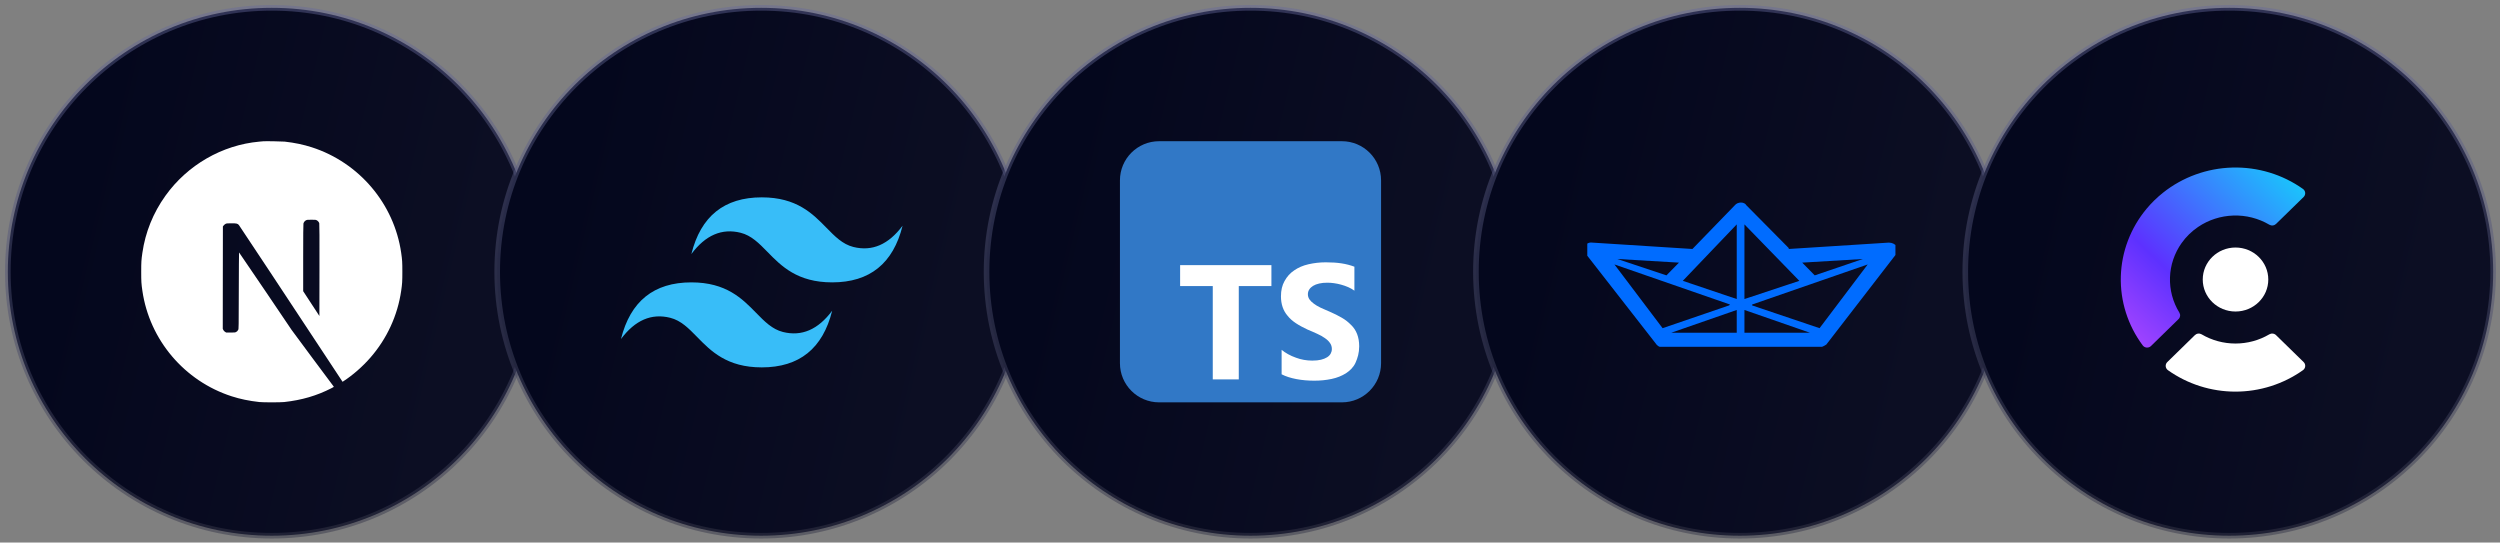 <svg width="235" height="51" viewBox="0 0 235 51" fill="none" xmlns="http://www.w3.org/2000/svg">
<rect x="0" y="0" width="235" height="51" fill="#808080" stroke="none"/>
<circle cx="25.547" cy="25.547" r="24.811" fill="url(#paint0_linear_2001_233)" stroke="url(#paint1_linear_2001_233)" stroke-width="0.527"/>
<g clip-path="url(#clip0_2001_233)">
<path d="M24.743 13.28C24.691 13.285 24.523 13.302 24.372 13.314C20.885 13.628 17.619 15.509 15.551 18.4C14.399 20.008 13.662 21.831 13.384 23.762C13.286 24.437 13.274 24.636 13.274 25.55C13.274 26.464 13.286 26.663 13.384 27.337C14.051 31.946 17.331 35.819 21.78 37.253C22.577 37.51 23.416 37.685 24.372 37.791C24.743 37.831 26.351 37.831 26.723 37.791C28.372 37.608 29.768 37.2 31.145 36.497C31.357 36.389 31.397 36.361 31.369 36.337C31.349 36.322 30.45 35.115 29.37 33.657L27.407 31.006L24.947 27.366C23.594 25.365 22.481 23.729 22.471 23.729C22.462 23.727 22.452 25.344 22.447 27.318C22.44 30.775 22.438 30.915 22.394 30.996C22.332 31.114 22.284 31.162 22.183 31.214C22.106 31.253 22.039 31.26 21.677 31.26H21.262L21.151 31.19C21.079 31.145 21.026 31.085 20.991 31.015L20.94 30.907L20.945 26.097L20.952 21.284L21.026 21.191C21.065 21.14 21.146 21.075 21.204 21.044C21.302 20.996 21.341 20.991 21.756 20.991C22.245 20.991 22.327 21.011 22.454 21.15C22.49 21.188 23.822 23.194 25.415 25.61C27.009 28.026 29.187 31.325 30.258 32.944L32.201 35.888L32.3 35.823C33.171 35.257 34.092 34.451 34.822 33.611C36.374 31.829 37.375 29.655 37.711 27.337C37.809 26.663 37.821 26.464 37.821 25.55C37.821 24.636 37.809 24.437 37.711 23.762C37.044 19.154 33.763 15.281 29.315 13.847C28.53 13.592 27.695 13.417 26.759 13.312C26.529 13.288 24.943 13.261 24.743 13.28ZM29.768 20.703C29.883 20.761 29.977 20.872 30.011 20.987C30.03 21.049 30.035 22.383 30.03 25.389L30.023 29.703L29.262 28.537L28.499 27.371V24.235C28.499 22.208 28.508 21.068 28.523 21.013C28.561 20.879 28.645 20.773 28.76 20.711C28.859 20.66 28.895 20.655 29.271 20.655C29.627 20.655 29.689 20.66 29.768 20.703Z" fill="white"/>
</g>
<circle cx="71.547" cy="25.547" r="24.811" fill="url(#paint2_linear_2001_233)" stroke="url(#paint3_linear_2001_233)" stroke-width="0.527"/>
<path fill-rule="evenodd" clip-rule="evenodd" d="M71.607 18.551C68.078 18.551 65.872 20.327 64.989 23.879C66.313 22.103 67.857 21.437 69.622 21.881C70.629 22.134 71.349 22.869 72.145 23.683C73.443 25.009 74.945 26.543 78.225 26.543C81.755 26.543 83.961 24.767 84.843 21.215C83.52 22.991 81.976 23.657 80.211 23.213C79.204 22.96 78.484 22.225 77.687 21.411C76.389 20.085 74.888 18.551 71.607 18.551ZM64.989 26.543C61.46 26.543 59.253 28.319 58.371 31.871C59.695 30.095 61.239 29.429 63.003 29.873C64.011 30.126 64.731 30.861 65.527 31.675C66.825 33.001 68.326 34.534 71.607 34.534C75.137 34.534 77.343 32.759 78.225 29.207C76.901 30.983 75.357 31.649 73.593 31.205C72.586 30.951 71.866 30.216 71.07 29.403C69.772 28.077 68.269 26.543 64.989 26.543Z" fill="#38BDF8"/>
<circle cx="117.547" cy="25.547" r="24.811" fill="url(#paint4_linear_2001_233)" stroke="url(#paint5_linear_2001_233)" stroke-width="0.527"/>
<g clip-path="url(#clip1_2001_233)">
<path d="M126.139 13.274H108.956C106.922 13.274 105.274 14.922 105.274 16.956V34.139C105.274 36.173 106.922 37.821 108.956 37.821H126.139C128.173 37.821 129.821 36.173 129.821 34.139V16.956C129.821 14.922 128.173 13.274 126.139 13.274Z" fill="#3178C6"/>
<path d="M116.445 26.89H119.513V24.924H110.931V26.89H114V35.664H116.445V26.89ZM120.472 35.184C120.86 35.386 121.335 35.534 121.863 35.635C122.39 35.736 122.965 35.784 123.541 35.784C124.116 35.784 124.643 35.731 125.171 35.621C125.698 35.51 126.13 35.328 126.513 35.093C126.901 34.839 127.232 34.518 127.424 34.086C127.616 33.655 127.764 33.175 127.764 32.552C127.764 32.116 127.697 31.737 127.568 31.401C127.438 31.066 127.251 30.778 126.993 30.538C126.748 30.284 126.465 30.059 126.13 29.867C125.794 29.675 125.41 29.474 124.979 29.292C124.662 29.163 124.404 29.038 124.116 28.913C123.867 28.789 123.651 28.664 123.493 28.539C123.315 28.41 123.181 28.276 123.085 28.137C122.989 27.993 122.941 27.834 122.941 27.657C122.941 27.494 122.984 27.346 123.071 27.211C123.157 27.077 123.277 26.967 123.43 26.871C123.584 26.775 123.775 26.703 124.006 26.65C124.231 26.598 124.48 26.574 124.773 26.574C124.974 26.574 125.185 26.588 125.396 26.619C125.617 26.649 125.842 26.695 126.067 26.758C126.293 26.82 126.513 26.897 126.738 26.993C126.949 27.088 127.146 27.199 127.314 27.323V25.07C126.949 24.931 126.547 24.826 126.115 24.758C125.684 24.691 125.204 24.658 124.629 24.658C124.054 24.658 123.526 24.72 122.999 24.84C122.471 24.96 122.04 25.151 121.656 25.415C121.268 25.674 120.985 25.991 120.745 26.422C120.52 26.825 120.41 27.285 120.41 27.86C120.41 28.579 120.616 29.203 121.033 29.682C121.445 30.21 122.088 30.593 122.903 30.977C123.234 31.111 123.526 31.245 123.814 31.375C124.102 31.504 124.341 31.638 124.533 31.777C124.739 31.916 124.902 32.07 125.012 32.233C125.132 32.396 125.195 32.588 125.195 32.808C125.195 32.962 125.157 33.105 125.084 33.24C125.011 33.374 124.897 33.489 124.744 33.585C124.591 33.681 124.404 33.758 124.169 33.815C123.943 33.868 123.689 33.897 123.354 33.897C122.826 33.897 122.299 33.805 121.819 33.623C121.292 33.441 120.813 33.168 120.472 32.883V35.184Z" fill="white"/>
</g>
<circle cx="163.547" cy="25.547" r="24.811" fill="url(#paint6_linear_2001_233)" stroke="url(#paint7_linear_2001_233)" stroke-width="0.527"/>
<g clip-path="url(#clip2_2001_233)">
<path fill-rule="evenodd" clip-rule="evenodd" d="M168.141 23.404L177.555 22.805C178.189 22.805 178.642 23.404 178.28 23.831L171.672 32.39C171.491 32.475 171.31 32.646 171.038 32.646H156.193C156.08 32.633 155.973 32.596 155.878 32.536C155.784 32.477 155.706 32.397 155.65 32.304L149.042 23.831C148.68 23.404 149.042 22.719 149.676 22.805L159.09 23.404L163.072 19.296C163.344 18.953 163.978 18.953 164.159 19.296L168.141 23.318V23.404ZM170.133 31.277L163.978 29.137V31.277H170.133ZM163.253 31.277V29.137L157.098 31.277H163.344H163.253ZM162.529 28.71L156.284 30.849L151.758 24.858L162.62 28.624L162.529 28.71ZM164.702 28.71L171.038 30.849L175.564 24.858L164.702 28.624V28.71ZM163.253 28.196V21.093L158.184 26.399L163.253 28.11V28.196ZM163.978 28.196V21.093L169.137 26.399L163.978 28.11V28.196ZM156.646 25.885L157.822 24.687L152.029 24.345L156.646 25.885ZM170.585 25.885L169.409 24.687L175.111 24.345L170.585 25.885Z" fill="#006CFF"/>
</g>
<circle cx="209.547" cy="25.547" r="24.811" fill="url(#paint8_linear_2001_233)" stroke="url(#paint9_linear_2001_233)" stroke-width="0.527"/>
<g clip-path="url(#clip3_2001_233)">
<path d="M216.538 18.521L213.948 21.049C213.867 21.128 213.76 21.179 213.646 21.192C213.532 21.206 213.417 21.181 213.318 21.123C212.3 20.523 211.125 20.223 209.936 20.261C208.747 20.299 207.595 20.672 206.618 21.335C206.017 21.743 205.496 22.252 205.078 22.839C204.399 23.793 204.018 24.918 203.979 26.079C203.94 27.24 204.245 28.388 204.859 29.383C204.918 29.479 204.943 29.591 204.929 29.703C204.915 29.814 204.864 29.917 204.783 29.996L202.194 32.525C202.142 32.576 202.079 32.616 202.009 32.641C201.94 32.666 201.866 32.677 201.792 32.672C201.718 32.666 201.647 32.646 201.582 32.611C201.517 32.576 201.461 32.528 201.417 32.47C200.016 30.589 199.292 28.309 199.358 25.984C199.424 23.66 200.276 21.422 201.781 19.62C202.241 19.069 202.757 18.565 203.322 18.116C205.167 16.647 207.458 15.815 209.838 15.75C212.219 15.686 214.554 16.393 216.479 17.76C216.539 17.803 216.589 17.858 216.625 17.922C216.661 17.985 216.682 18.055 216.688 18.128C216.694 18.2 216.683 18.272 216.657 18.34C216.631 18.408 216.59 18.47 216.538 18.521Z" fill="url(#paint10_linear_2001_233)"/>
<path d="M216.535 34.029L213.946 31.501C213.865 31.421 213.758 31.371 213.644 31.358C213.53 31.344 213.414 31.369 213.316 31.427C212.356 31.993 211.255 32.292 210.134 32.292C209.012 32.292 207.912 31.993 206.951 31.427C206.853 31.369 206.737 31.344 206.623 31.358C206.509 31.371 206.403 31.421 206.321 31.501L203.732 34.029C203.678 34.08 203.635 34.142 203.608 34.211C203.581 34.279 203.57 34.353 203.576 34.426C203.581 34.5 203.603 34.571 203.64 34.635C203.676 34.699 203.727 34.755 203.788 34.798C205.632 36.107 207.852 36.813 210.132 36.813C212.411 36.813 214.632 36.107 216.476 34.798C216.537 34.755 216.588 34.7 216.625 34.636C216.662 34.572 216.684 34.501 216.69 34.427C216.696 34.354 216.685 34.28 216.658 34.211C216.631 34.142 216.59 34.08 216.535 34.029Z" fill="white"/>
<path d="M210.138 29.283C211.84 29.283 213.219 27.937 213.219 26.275C213.219 24.614 211.84 23.267 210.138 23.267C208.437 23.267 207.058 24.614 207.058 26.275C207.058 27.937 208.437 29.283 210.138 29.283Z" fill="white"/>
</g>
<defs>
<linearGradient id="paint0_linear_2001_233" x1="11.125" y1="1" x2="48.491" y2="9.9" gradientUnits="userSpaceOnUse">
<stop stop-color="#04071D"/>
<stop offset="1" stop-color="#0C0E23"/>
</linearGradient>
<linearGradient id="paint1_linear_2001_233" x1="25.547" y1="1" x2="25.547" y2="50.095" gradientUnits="userSpaceOnUse">
<stop stop-color="#66699C" stop-opacity="0.43"/>
<stop offset="1" stop-color="#363749" stop-opacity="0.49"/>
</linearGradient>
<linearGradient id="paint2_linear_2001_233" x1="57.125" y1="1" x2="94.491" y2="9.9" gradientUnits="userSpaceOnUse">
<stop stop-color="#04071D"/>
<stop offset="1" stop-color="#0C0E23"/>
</linearGradient>
<linearGradient id="paint3_linear_2001_233" x1="71.547" y1="1" x2="71.547" y2="50.095" gradientUnits="userSpaceOnUse">
<stop stop-color="#66699C" stop-opacity="0.43"/>
<stop offset="1" stop-color="#363749" stop-opacity="0.49"/>
</linearGradient>
<linearGradient id="paint4_linear_2001_233" x1="103.125" y1="1" x2="140.491" y2="9.9" gradientUnits="userSpaceOnUse">
<stop stop-color="#04071D"/>
<stop offset="1" stop-color="#0C0E23"/>
</linearGradient>
<linearGradient id="paint5_linear_2001_233" x1="117.547" y1="1" x2="117.547" y2="50.095" gradientUnits="userSpaceOnUse">
<stop stop-color="#66699C" stop-opacity="0.43"/>
<stop offset="1" stop-color="#363749" stop-opacity="0.49"/>
</linearGradient>
<linearGradient id="paint6_linear_2001_233" x1="149.125" y1="1" x2="186.491" y2="9.9" gradientUnits="userSpaceOnUse">
<stop stop-color="#04071D"/>
<stop offset="1" stop-color="#0C0E23"/>
</linearGradient>
<linearGradient id="paint7_linear_2001_233" x1="163.547" y1="1" x2="163.547" y2="50.095" gradientUnits="userSpaceOnUse">
<stop stop-color="#66699C" stop-opacity="0.43"/>
<stop offset="1" stop-color="#363749" stop-opacity="0.49"/>
</linearGradient>
<linearGradient id="paint8_linear_2001_233" x1="195.125" y1="1" x2="232.491" y2="9.9" gradientUnits="userSpaceOnUse">
<stop stop-color="#04071D"/>
<stop offset="1" stop-color="#0C0E23"/>
</linearGradient>
<linearGradient id="paint9_linear_2001_233" x1="209.547" y1="1" x2="209.547" y2="50.095" gradientUnits="userSpaceOnUse">
<stop stop-color="#66699C" stop-opacity="0.43"/>
<stop offset="1" stop-color="#363749" stop-opacity="0.49"/>
</linearGradient>
<linearGradient id="paint10_linear_2001_233" x1="214.104" y1="14.203" x2="192.786" y2="36.036" gradientUnits="userSpaceOnUse">
<stop stop-color="#17CCFC"/>
<stop offset="0.5" stop-color="#5D31FF"/>
<stop offset="1" stop-color="#F35AFF"/>
</linearGradient>
<clipPath id="clip0_2001_233">
<rect width="24.547" height="24.547" fill="white" transform="translate(13.274 13.274)"/>
</clipPath>
<clipPath id="clip1_2001_233">
<rect width="24.547" height="24.547" fill="white" transform="translate(105.274 13.274)"/>
</clipPath>
<clipPath id="clip2_2001_233">
<rect width="28.966" height="13.693" fill="white" transform="translate(149.205 18.906)"/>
</clipPath>
<clipPath id="clip3_2001_233">
<rect width="20.013" height="21.066" fill="white" transform="translate(199.353 15.746)"/>
</clipPath>
</defs>
</svg>
